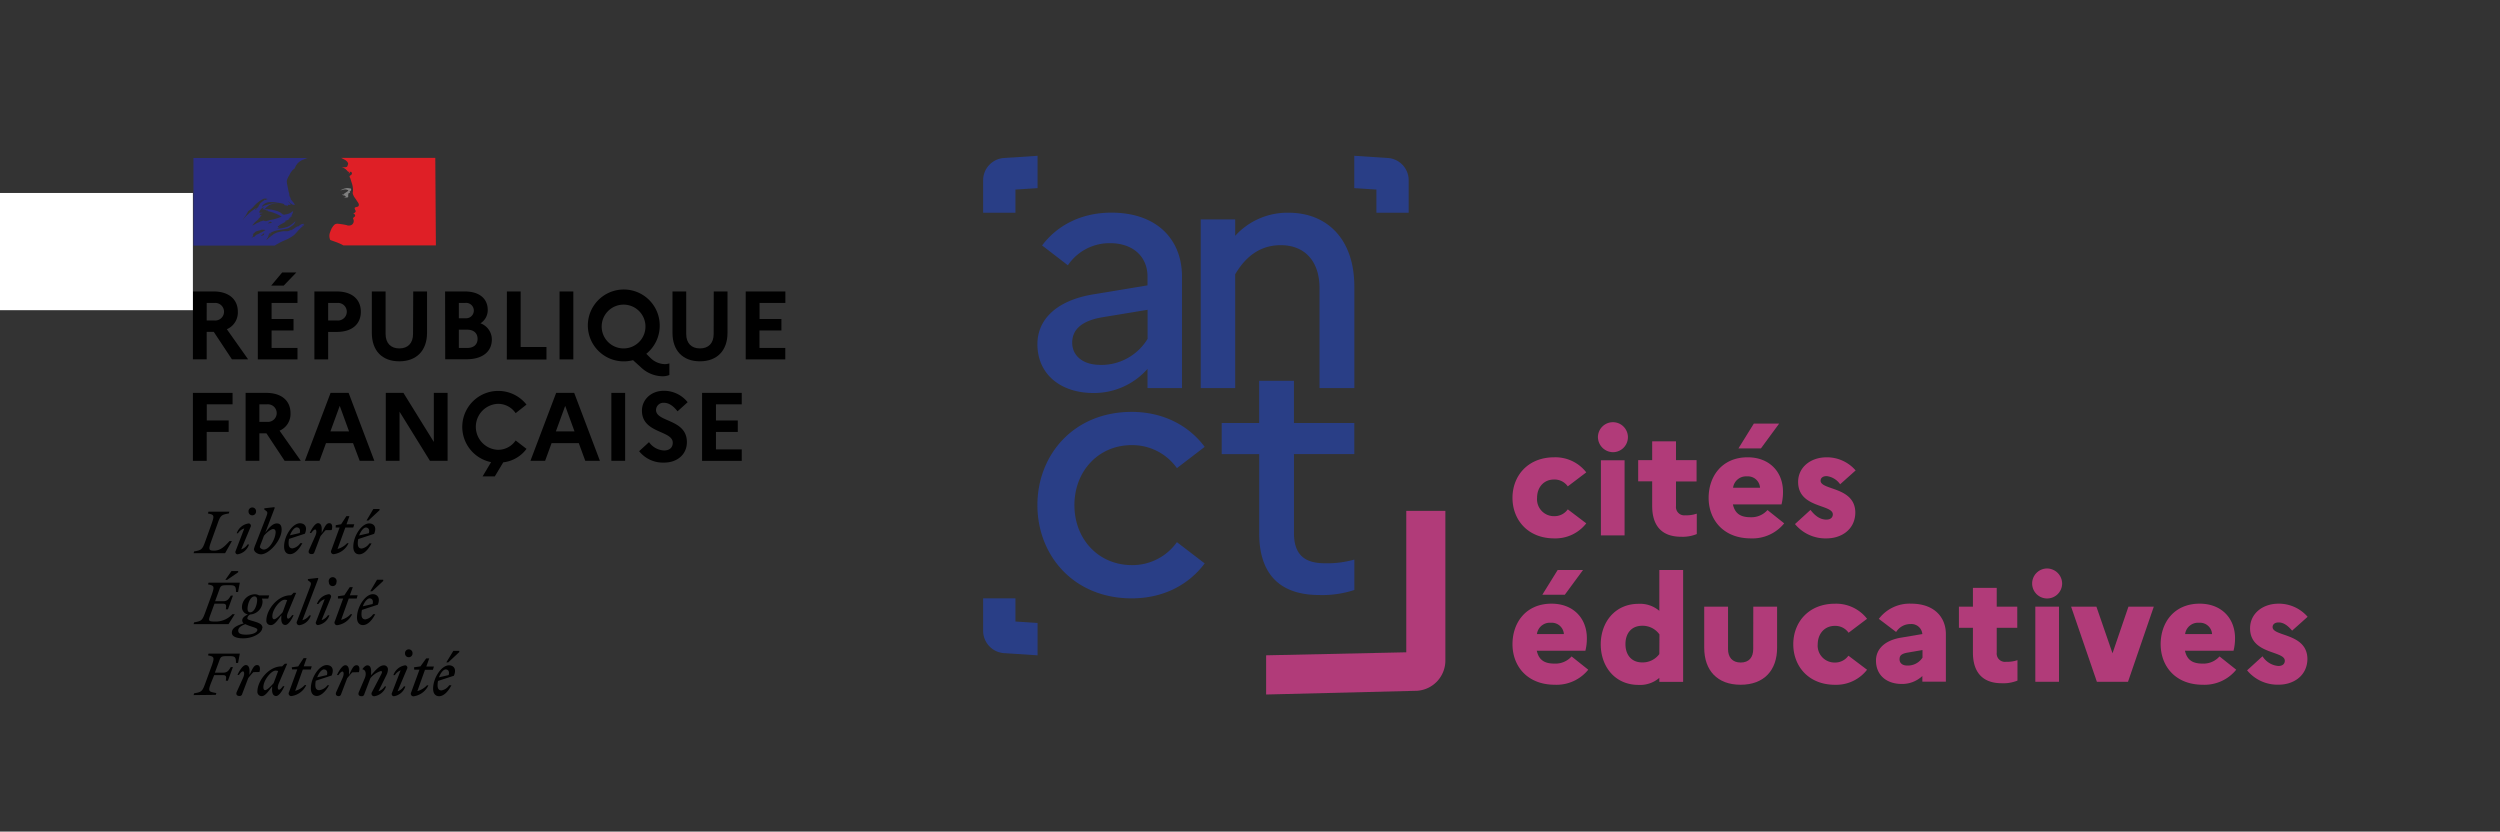 <svg xmlns="http://www.w3.org/2000/svg" viewBox="0 0 630.27 209.65"><rect x="0" y="0" width="630.27" height="209.65" fill="#333333" stroke="none"/><g id="Calque_3" data-name="Calque 3"><path d="M53.82,59.18h0l.17-.11s0,0,0,0l-.16.13" style="fill:#2a3473"/><path d="M61.91,56.47s0,0,0,.05,0,0,0-.05" style="fill:#2a3473"/></g><g id="Calque_2" data-name="Calque 2"><path d="M261.54,86.79c0-6.41,5-11.05,14-12.57l13.76-2.28V69.75c0-5.23-3.88-8.44-9.37-8.44a12.65,12.65,0,0,0-10.71,5.57l-6.5-5c3.8-5.06,9.87-8.27,17.47-8.27,11.47,0,17.8,6.75,17.8,16.12V97.84H289.3V93a18,18,0,0,1-13.59,6.08c-8.43,0-14.17-4.81-14.17-12.32M277.32,92a13.65,13.65,0,0,0,12-6.58V78.1L277.82,80c-5.31.93-7.51,3.21-7.51,6.41s2.62,5.57,7,5.57" style="fill:#293e86"/><path d="M302.71,55.32h8.69v4.13a17.77,17.77,0,0,1,13.5-5.82c9.37,0,16.54,6.33,16.54,18.65V97.84h-8.78V72.62c0-6.75-3.71-10.81-9.78-10.81-5.83,0-9.29,3.63-11.48,7.34V97.84h-8.69Z" style="fill:#293e86"/><path d="M296.71,136.68l7,5.36c-4,5.36-10.37,8.81-18.4,8.81-14.61,0-23.77-10.8-23.77-23.5s9.16-23.51,23.77-23.51c7.95,0,14.43,3.46,18.4,8.82l-7,5.36a13.79,13.79,0,0,0-11.4-5.8c-8.39,0-14.44,6.57-14.44,15.13s6.05,15.12,14.52,15.12a13.76,13.76,0,0,0,11.32-5.79" style="fill:#293e86"/><path d="M317.45,114.49H308v-7.84h9.44V96h8.77v10.64h15.22v7.84H326.22V134.4c0,5.74,3,7.6,7.77,7.6a24.76,24.76,0,0,0,7.45-.93v7.67a25.83,25.83,0,0,1-8.81,1.27c-9.95,0-15.18-5.23-15.18-15.61Z" style="fill:#293e86"/><path d="M347,47.79v5.84h8.14V45.44a5.63,5.63,0,0,0-5.26-5.61l-8.46-.55v8.15Z" style="fill:#293e86"/><path d="M256,47.79l5.58-.36V39.28l-8.46.55a5.63,5.63,0,0,0-5.26,5.61v8.19H256Z" style="fill:#293e86"/><path d="M256,156.69v-5.84h-8.14v8.2a5.64,5.64,0,0,0,5.26,5.61l8.46.55v-8.15Z" style="fill:#293e86"/><path d="M354.53,164.45l-35.33.76v9.88l38.07-.94a7.64,7.64,0,0,0,7.12-7.61V128.8h-9.86Z" style="fill:#b13b79"/><path d="M74.09,59.3c.24-.24.48-.49.71-.75h0a14.32,14.32,0,0,1,1.39-1.42,4.49,4.49,0,0,1,.46-.36s0-.13.08-.17c-.21.08-.33.25-.54.33,0,0-.09,0,0-.08l.45-.33h0s0-.05,0-.09a1.75,1.75,0,0,0-1.34.63c-.08,0-.16,0-.2,0-.63.21-1.09.75-1.72,1v-.08c-.25.08-.49.23-.75.29a4.62,4.62,0,0,1-1,0,13.46,13.46,0,0,0-1.52.27h0a3.55,3.55,0,0,0-.78.32h0L69,59a1,1,0,0,1-.29.25,4,4,0,0,0-.69.55l-.07,0-.67.64a.17.17,0,0,1-.13,0h0l0,0,.11-.17.12-.2.18-.25a.06.06,0,0,0,0-.06l-.06,0a4,4,0,0,1,.7-.52h0s-.07,0,0,0l.07-.11s0,0,0,0l0,0a1.37,1.37,0,0,0-.2.13c-.1.09-.18.28-.33.28h-.06l0,0h0l0,0,0,0,0,0,0,0,0,0,0-.09,0,0,0-.07a.05.05,0,0,0,0-.08,1,1,0,0,1,.29-.25h0c.16-.08.32-.18.48-.27l.07-.06a2.72,2.72,0,0,0-.66.33s-.06,0-.07,0,0,0-.11,0,0,0,0,0,.17-.12.25-.21.09,0,.09,0c1.33-1,3.17-.79,4.72-1.33l.37-.25c.21-.09.38-.3.63-.42a1.86,1.86,0,0,0,.71-1,.14.14,0,0,0,0-.08,6.36,6.36,0,0,1-1.84,1.37,7.74,7.74,0,0,1-2.76.5c.05-.08.13-.08.21-.08s.09-.17.17-.25h.13s0-.08.08-.08.21,0,.17,0c-.13-.17-.38.12-.59,0,.08-.09,0-.21.13-.26h.16a.27.27,0,0,1,.09-.16c.62-.38,1.21-.67,1.79-1-.12,0-.21.12-.33,0,.08,0,0-.13.08-.13.46-.12.84-.37,1.3-.54-.17,0-.3.12-.46,0,.08,0,.12-.13.25-.13v-.12s0,0,.08,0-.08,0-.08,0,.17,0,.25-.12-.13,0-.13,0a.83.83,0,0,1,.55-.25c0-.09-.17,0-.17-.09s0,0,.08,0h-.08c-.08,0,0-.12,0-.17a2.75,2.75,0,0,0,.37-1s-.08,0-.08,0a3.39,3.39,0,0,1-1.71.79H72a.81.81,0,0,1-.71,0,3,3,0,0,1-.42-.33,4.53,4.53,0,0,0-1-.5,9.31,9.31,0,0,0-3.22-.46A7.39,7.39,0,0,1,68,51.63a6.26,6.26,0,0,1,2.13-.42,1.41,1.41,0,0,0-.41,0,7.22,7.22,0,0,0-1.8.25c-.42.09-.79.25-1.21.34-.25.08-.38.33-.67.29V52a2.4,2.4,0,0,1,1.59-1,7.81,7.81,0,0,1,2.21.08,10.09,10.09,0,0,1,1.59.3c.21,0,.25.33.42.37s.5,0,.75.17c0-.09,0-.17,0-.25s.37,0,.54,0c.33-.21-.29-.59-.46-.88a.14.14,0,0,1,0-.08,5.32,5.32,0,0,0,1,.83c.21.08.71.21.63,0a6.61,6.61,0,0,0-1-1.25V50c-.08,0-.08,0-.12-.08v-.17c-.17-.09-.13-.25-.21-.38s0-.5-.13-.75a6.09,6.09,0,0,1-.17-.71c-.12-.71-.29-1.34-.37-2s.46-1.42.83-2.13a3.66,3.66,0,0,1,1.17-1.34,3.71,3.71,0,0,1,.8-1.34,3.48,3.48,0,0,1,1.29-.83c.58-.26,1.11-.43,1.11-.43H48.77V61.91H69.26a18.17,18.17,0,0,1,2.7-1.4,10.38,10.38,0,0,0,2.13-1.21m-6.42-3c-.09,0-.25,0-.21,0s.33-.21.5-.3.21-.12.29-.08.21.08.29.17c-.25.25-.58.12-.87.25m-6.39-.92s-.05,0-.05-.08a12.18,12.18,0,0,0,1.34-2.13A6.11,6.11,0,0,0,64,52a8,8,0,0,1,2.34-1.84,1.58,1.58,0,0,1,1.09,0c-.13.17-.34.12-.51.25a.15.15,0,0,1-.12,0,.17.17,0,0,0,0-.13c-.42.46-1,.67-1.33,1.21s-.42,1-1,1.09c-.16,0,0-.12,0-.08a14,14,0,0,0-3.21,2.88m3.46-2.76c0,.09-.08.09-.12.17a.4.4,0,0,1-.17.17s-.08,0-.08,0a.5.5,0,0,1,.33-.37s0,0,0,.08m1.94,6.26a.29.29,0,0,1-.1.12s.09,0,.06.07a1.21,1.21,0,0,1-.32.22h-.07l-.15.14s-.28,0-.21-.05.2-.19.31-.29a1.37,1.37,0,0,0,.17-.17l.09-.09s.26,0,.22,0m-.75-.35h0l-.47.32c-.18.1-.37.18-.55.27h0a.06.06,0,0,0-.07,0,2.22,2.22,0,0,0-.42.32l-.06.06h0l-.06.06h0l-.09.09s0,0-.06.06-.1,0-.09,0h0l-.07,0-.07,0h-.06l-.15.13a1.48,1.48,0,0,0-.24.26h0l0,0v0h0l0,0h0l0,0,0,0v0l0-.07h0v0l.13-.15h0l0-.06.07-.09,0,0,.14-.18h0l0,0a.41.41,0,0,0,.05-.09.22.22,0,0,0,0-.08h0v0a.3.3,0,0,0,0-.1h0v0s0,0,0,0h0s0,0,0-.06a0,0,0,0,0,0,0,1.24,1.24,0,0,1,.17-.23h0c-.06,0-.1.1-.16.14s-.13,0-.07-.07l.09-.08h0a2.08,2.08,0,0,1,.21-.21l.13-.1h0l.09-.11h0c.4-.39,1.08-.37,1.6-.62.21-.08.46,0,.67,0a.66.66,0,0,1,.38.08c-.38.21-.72.44-1.07.65m.86-2.9s.12,0,.17-.08h-.34s0-.05,0-.09c-.21,0-.46.13-.67.17s-.54.29-.87.38-.84.54-1.34.71c0,0,0,0,0-.09s.21-.17.29-.29,0-.08,0-.08a7.41,7.41,0,0,1,1.21-1.09v-.13c.12-.16.33-.25.42-.45a.74.74,0,0,1,.41-.38s-.12,0-.12-.13c-.17,0-.33.09-.5,0a.63.63,0,0,1,.26-.15.1.1,0,0,1-.09-.06c0-.08.08-.17.2-.21a1.09,1.09,0,0,0,.51-.16c-.3,0-.63.08-.92-.09a2.23,2.23,0,0,1,1-1.25s.13,0,.13,0a.41.41,0,0,1-.34.42,4,4,0,0,1,1,.25c0,.08-.12,0-.16,0,.21.13.46,0,.66.21-.12.13-.25,0-.37,0A11,11,0,0,1,71,54.6a12,12,0,0,1-2.88.87,1,1,0,0,1-.34,0s0,.13,0,.13a.72.72,0,0,0-.42.08c-.16.08-.42.12-.54,0" style="fill:#2b2e81"/><path d="M109.74,39.8H86l.22.11.6.32a1.93,1.93,0,0,1,.8.67c.08.12.21.37.12.54s-.12.54-.33.63a1.62,1.62,0,0,1-.88.08,2.26,2.26,0,0,1-.5-.08,3.41,3.41,0,0,1,1.63,1.12c0,.09.21.13.38.13s0,.08,0,.12-.17.13-.13.25h.13c.21-.08.17-.5.46-.37a.48.48,0,0,1,.17.63,4.58,4.58,0,0,1-.51.41.39.39,0,0,0,0,.3,1.14,1.14,0,0,1,.21.5c.13.29.17.62.3.91A6.18,6.18,0,0,1,89,48c0,.34-.17.63,0,1a3.21,3.21,0,0,0,.46.88,6.54,6.54,0,0,1,.45.67c.26.42.71.84.51,1.34-.13.29-.59.25-.88.41s0,.55.08.76c.21.37-.25.62-.54.75.08.12.25.08.29.17s.25.33.13.54-.67.37-.42.75a1.1,1.1,0,0,1,0,.92,1.07,1.07,0,0,1-.75.63,1.81,1.81,0,0,1-.8,0,.63.63,0,0,0-.25-.09A19.45,19.45,0,0,0,85,56.39a2,2,0,0,0-.58.17A3.73,3.73,0,0,0,84,57h0a.94.94,0,0,0-.1.1l0,.07,0,0a2.56,2.56,0,0,0-.33.48l0,0,0,.06a3.92,3.92,0,0,0-.32.77,2.51,2.51,0,0,0,0,2c0,.06,1.38.47,2.3.88a8.13,8.13,0,0,1,1,.5h23.34Z" style="fill:#df1f26"/><path d="M87.38,47.87c.17,0,.42,0,.42.12-.09.34-.59.42-.84.75h-.12c-.13.09-.09.3-.21.3a.56.56,0,0,0-.38,0,.75.75,0,0,0,.63.25.18.18,0,0,1,.12.17.12.12,0,0,0,.09,0s.08,0,.08,0v.16c-.12.17-.33.09-.5.13a2,2,0,0,0,1,0c.25-.09,0-.5.17-.71-.09,0,0-.13-.09-.13.09-.08.17-.21.25-.25a.32.32,0,0,0,.26-.12c0-.09-.17-.13-.13-.21.25-.17.46-.42.38-.67s-.38-.13-.59-.21a1.45,1.45,0,0,0-.71,0,3.35,3.35,0,0,0-.62.17,2.66,2.66,0,0,0-.8.42,5.17,5.17,0,0,1,.92-.25,2.41,2.41,0,0,1,.71,0" style="fill:gray"/><path d="M48.63,73.48h5.24c3.76,0,6.09,1.94,6.09,5.12A4.58,4.58,0,0,1,57.19,83l5.36,7.59H58.47l-4.58-6.93H52.11v6.93H48.63Zm3.48,2.89V80.8h2a2.22,2.22,0,1,0,0-4.43Z"/><path d="M65,73.48H75v2.89H68.47v4.06H74v2.89H68.47v4.4H75v2.89H65ZM68.37,72l2.77-3.31h3.57L71.53,72Z"/><path d="M79.26,73.48h5.65c3.77,0,6.06,1.94,6.06,5.12s-2.29,5.08-6.06,5.08H82.73v6.93H79.26Zm3.47,2.89V80.8h2.33a2.22,2.22,0,1,0,0-4.43Z"/><path d="M104.18,73.48h3.48V83.9c0,4.5-2.65,7.19-7,7.19s-6.92-2.69-6.92-7.19V73.48h3.47V84.2c0,2.3,1.3,3.64,3.47,3.64s3.45-1.34,3.45-3.64Z"/><path d="M112.21,73.48h5c3.58,0,5.75,1.77,5.75,4.65a3.91,3.91,0,0,1-1.83,3.38A4.34,4.34,0,0,1,124,85.57c0,3.13-2.42,5-6.36,5h-5.4Zm3.47,2.89v3.86h1.64a1.94,1.94,0,1,0,0-3.86Zm0,6.75v4.6h2.13c1.61,0,2.59-.86,2.59-2.3s-1-2.3-2.59-2.3Z"/><path d="M127.79,73.48h3.47v14h6.51v3.16h-10Z"/><path d="M141.07,73.48h3.47V90.61h-3.47Z"/><path d="M167.54,91.8a3.49,3.49,0,0,0,1.22-.19v2.93a4.51,4.51,0,0,1-1.81.32,8.07,8.07,0,0,1-5.36-2.25l-2-1.81a9.06,9.06,0,1,1,6.73-8.75,9.06,9.06,0,0,1-3.38,7.14l1,1A5.34,5.34,0,0,0,167.54,91.8Zm-4.82-9.75a5.52,5.52,0,1,0-5.51,5.79A5.51,5.51,0,0,0,162.72,82.05Z"/><path d="M179.94,73.48h3.47V83.9c0,4.5-2.64,7.19-6.95,7.19s-6.92-2.69-6.92-7.19V73.48H173V84.2c0,2.3,1.29,3.64,3.47,3.64s3.45-1.34,3.45-3.64Z"/><path d="M188,73.48h10v2.89h-6.51v4.06H197v2.89h-5.53v4.4h6.51v2.89H188Z"/><path d="M48.63,99.05h10v2.88h-6.5V106h5.52v2.89H52.11v7.29H48.63Z"/><path d="M61.92,99.05h5.23c3.77,0,6.09,1.93,6.09,5.11a4.57,4.57,0,0,1-2.76,4.42l5.35,7.59H71.75l-4.58-6.92H65.39v6.92H61.92Zm3.47,2.88v4.43h2a2.22,2.22,0,1,0,0-4.43Z"/><path d="M83.34,99.05h4.55l6.48,17.12H90.68L89,111.71H82.19l-1.64,4.46H76.86ZM88,108.76l-2.35-6.44-2.35,6.44Z"/><path d="M97.26,99.05h4.45l7.66,12.37V99.05h3.47v17.12h-4.45l-7.66-12.38v12.38H97.26Z"/><path d="M130,111.05l2.74,2.11a8.52,8.52,0,0,1-5.87,3.4l-2.13,3.55h-3.08l2.15-3.6A9.07,9.07,0,1,1,132.73,102L130,104.16a5.35,5.35,0,0,0-4.48-2.35,5.8,5.8,0,0,0,0,11.59A5.35,5.35,0,0,0,130,111.05Z"/><path d="M140.21,99.05h4.55l6.48,17.12h-3.69l-1.64-4.46h-6.85l-1.63,4.46h-3.7Zm4.63,9.71-2.35-6.44-2.35,6.44Z"/><path d="M154.13,99.05h3.47v17.12h-3.47Z"/><path d="M163.62,111.47a4.94,4.94,0,0,0,3.79,2.1c1.37,0,2.2-.73,2.2-1.95,0-3.16-7.77-2.3-7.77-8.1,0-2.71,2.25-5,5.52-5a7.63,7.63,0,0,1,6,2.88l-2.55,2.3c-1-1.29-2.12-2.15-3.42-2.15a1.85,1.85,0,0,0-2,1.81c0,3.11,7.78,2.23,7.78,8.1,0,3.22-2.57,5.16-5.7,5.16a7.66,7.66,0,0,1-6.34-2.87Z"/><path d="M177,99.05h10v2.88H180.5V106H186v2.89H180.5v4.4H187v2.89H177Z"/><path d="M112.38,168.77c.53,0,1,.4.74,1.42l-2.46.57c.43-1.15,1.14-2,1.72-2m1.36,4h-.49a3,3,0,0,1-1.93,1.3c-.68,0-1-.4-1-1.3a5.44,5.44,0,0,1,.11-1.09l4-1.31c.78-1.83-.16-2.63-1.24-2.63-1.88,0-4,3.14-4,5.89,0,1.23.59,1.9,1.51,1.9,1.07,0,2.19-1,3.11-2.76M113,167l2.79-2.61v-.3h-1.5L112.52,167Zm-8.57,1.83h1.32l-2.09,5.72a.66.66,0,0,0,.57,1,4.84,4.84,0,0,0,3.78-2.78h-.37a5.15,5.15,0,0,1-2.42,1.46l1.92-5.37h2l.25-.82h-1.91l.73-2.06h-.76L106,168l-1.62.23Zm-1.78-.27a.59.59,0,0,0-.47-.83,3.69,3.69,0,0,0-3,2.48h.37A2.94,2.94,0,0,1,101,169l-2.19,5.7a.57.57,0,0,0,.47.83,3.6,3.6,0,0,0,2.91-2.48h-.37a2.9,2.9,0,0,1-1.59,1.22Zm.41-2.87a.94.94,0,0,0,.94-.94.95.95,0,1,0-1.89,0,.93.93,0,0,0,1,.94m-12.63,8.77c-.28.65,0,1.06.65,1.06a.63.63,0,0,0,.71-.51l1.52-4A5.46,5.46,0,0,1,96,169.18c.42,0,.36.35.09.86l-2.34,4.49a.66.66,0,0,0,.58,1,3.69,3.69,0,0,0,3-2.48H97a2.94,2.94,0,0,1-1.59,1.22l2-4.05a3.27,3.27,0,0,0,.39-1.39,1,1,0,0,0-1.06-1.09c-1,0-2,1.11-3.18,2.49v-1.06c0-.76-.24-1.43-.93-1.43-.43,0-.85.37-1.23.9v.14c.74,0,1.07,1.08.54,2.25Zm0-5c.28-.94.13-1.75-.58-1.75s-1.06.64-1.92,2.49v-1.06c0-.76-.25-1.43-.93-1.43s-1.54,1.24-2.1,2.48h.38c.38-.56.74-.89,1-.89s.53.53,0,1.7l-1.55,3.44c-.29.65,0,1.06.64,1.06A.64.64,0,0,0,86,175l1.52-4c.43-.53.82-1,1.3-1.5Zm-8.79-.69c.53,0,1,.4.74,1.42l-2.46.57c.43-1.15,1.14-2,1.72-2m1.36,4h-.49A3,3,0,0,1,80.5,174c-.68,0-1-.4-1-1.3a5.44,5.44,0,0,1,.11-1.09l4-1.31c.78-1.83-.16-2.63-1.24-2.63-1.88,0-4,3.14-4,5.89,0,1.23.59,1.9,1.51,1.9s2.19-1,3.11-2.76m-9.36-3.93h1.32l-2.09,5.72a.66.66,0,0,0,.57,1,4.84,4.84,0,0,0,3.78-2.78h-.37a5.15,5.15,0,0,1-2.42,1.46l1.92-5.37h2l.25-.82H76.57l.73-2.06h-.76L75.18,168l-1.62.23Zm-7.23,4.46c0-1.77,2-4.16,3.06-4.16a2.36,2.36,0,0,1,.67.09l-1.14,3.05c-.66.8-1.68,1.78-2.15,1.78-.27,0-.44-.23-.44-.76m6-5.89-.6,0-.68.66h-.14c-3.27,0-6.09,3.67-6.09,6.34A1.08,1.08,0,0,0,66,175.5c.85,0,1.68-1.2,2.61-2.49l0,.46c-.12,1.32.29,2,1,2s1.54-1.24,2.1-2.48h-.38c-.38.56-.74.89-1,.89s-.51-.54,0-1.7Zm-7,2.08c.28-.94.13-1.75-.58-1.75s-1.06.64-1.92,2.49v-1.06c0-.76-.25-1.43-.93-1.43s-1.54,1.24-2.1,2.48h.38c.38-.56.74-.89,1-.89s.53.53,0,1.7l-1.55,3.44c-.29.65,0,1.06.64,1.06a.64.64,0,0,0,.72-.51l1.52-4c.43-.53.82-1,1.3-1.5Zm-11,5.76.14-.45c-1.9-.36-2.15-.36-1.39-2.43L54,170.2h2.1c1,0,1,.39.82,1.42h.54l1.26-3.45h-.54c-.47.81-.85,1.41-1.88,1.41H54.17l1.11-3c.34-1,.54-1.16,1.83-1.16H58c1.33,0,1.49.36,1.49,1.71h.53l.44-2.35H52.58l-.14.44c1.53.32,1.68.46,1,2.44l-1.72,4.7c-.72,2-1,2.12-2.78,2.43l-.13.45Z"/><path d="M93.19,150.86c.53,0,1,.4.75,1.42l-2.47.57c.43-1.15,1.15-2,1.72-2m1.36,4h-.49a2.93,2.93,0,0,1-1.93,1.3c-.67,0-1-.4-1-1.3a5.43,5.43,0,0,1,.12-1.09l4-1.31C96,150.6,95,149.8,94,149.8c-1.88,0-4,3.13-4,5.89,0,1.23.59,1.9,1.5,1.9,1.08,0,2.19-1,3.11-2.76m-.79-5.76,2.8-2.61v-.3H95.05l-1.72,2.91ZM85.2,150.9h1.31l-2.09,5.72a.66.66,0,0,0,.57,1,4.87,4.87,0,0,0,3.79-2.78h-.37A5.14,5.14,0,0,1,86,156.27l1.92-5.37h2l.24-.82H88.2l.74-2.06h-.76l-1.37,2.06-1.61.23Zm-1.78-.27a.59.59,0,0,0-.47-.83,3.7,3.7,0,0,0-3.06,2.48h.38a2.9,2.9,0,0,1,1.59-1.22l-2.19,5.7a.57.57,0,0,0,.47.83,3.61,3.61,0,0,0,2.91-2.48h-.38a2.9,2.9,0,0,1-1.59,1.22Zm.4-2.87a.94.94,0,0,0,1-.94,1,1,0,1,0-1.9,0,.93.93,0,0,0,.95.94m-7.62,8.57,4-10.47-.12-.16-2.51.29v.3l.49.37c.44.34.3.67-.1,1.73l-3.13,8.23a.66.66,0,0,0,.58,1,3.51,3.51,0,0,0,2.9-2.48h-.37a3.25,3.25,0,0,1-1.73,1.22m-7.6-1c0-1.77,2-4.16,3.07-4.16a2.36,2.36,0,0,1,.67.09l-1.14,3.05c-.66.8-1.68,1.78-2.15,1.78-.27,0-.45-.23-.45-.76m6-5.89-.61-.05-.67.66h-.14c-3.27,0-6.09,3.67-6.09,6.34a1.08,1.08,0,0,0,1.17,1.17c.85,0,1.68-1.2,2.61-2.49l0,.46c-.12,1.31.28,2,1,2s1.54-1.24,2.09-2.48h-.37c-.39.56-.74.89-1,.89s-.52-.54,0-1.7ZM60.05,159c0-.76.73-1.23,1.78-1.65a11.83,11.83,0,0,0,1.54.59c1.09.36,1.51.5,1.51.83,0,.7-1.19,1.23-2.81,1.23-1.36,0-2-.28-2-1m3-4.63c-.48,0-.66-.4-.66-.86,0-1.27.68-3.15,1.76-3.15.47,0,.66.4.66.86,0,1.28-.69,3.15-1.76,3.15m3.1,3.93c0-.92-.81-1.25-2.14-1.65-1.15-.34-1.67-.44-1.67-.81a1.18,1.18,0,0,1,.73-.92,3.34,3.34,0,0,0,3.1-3.21,2,2,0,0,0-.16-.79h1.59l.25-.82H65.29a2,2,0,0,0-1-.28A3.31,3.31,0,0,0,61,153a1.84,1.84,0,0,0,1.51,1.91c-.93.42-1.44.9-1.44,1.48a.91.91,0,0,0,.38.77c-2.15.63-3,1.35-3,2.36s1.3,1.41,2.85,1.41c2.62,0,4.81-1.42,4.81-2.61m-10-6.13c.94,0,1,.38.82,1.42h.54l1.26-3.46h-.54c-.48.82-.85,1.42-1.88,1.42H54.23l1.05-2.88c.34-1,.54-1.15,1.83-1.15H58c1.33,0,1.49.36,1.49,1.7h.53l.44-2.35H52.58l-.14.44c1.53.31,1.68.46,1,2.44l-1.72,4.69c-.72,2-1,2.13-2.78,2.44l-.13.45h8.8l1.58-2.5h-.6a5.78,5.78,0,0,1-4,1.85c-2.34,0-2.12-.1-1.35-2.24l.83-2.27Zm1.15-6,2.79-1.92v-.3H58.36l-1.55,2.22Z"/><path d="M92.26,133c.53,0,1,.4.74,1.42l-2.46.57c.43-1.15,1.15-2,1.72-2m1.36,4h-.49a2.93,2.93,0,0,1-1.93,1.3c-.67,0-1-.4-1-1.3a5.43,5.43,0,0,1,.12-1.09l4-1.31c.77-1.83-.16-2.63-1.25-2.63-1.88,0-4,3.13-4,5.89,0,1.23.58,1.9,1.5,1.9,1.08,0,2.19-1.05,3.11-2.76m-.79-5.76,2.8-2.61v-.3H94.12l-1.72,2.91ZM84.62,133h1l-2.09,5.72a.66.66,0,0,0,.57,1,4.84,4.84,0,0,0,3.78-2.78h-.37a5.15,5.15,0,0,1-2.42,1.46L87.06,133h2l.25-.82H87.36l.73-2.06h-.76L86,132.17l-1.35.23Zm-1,.64c.27-.93.13-1.74-.59-1.74s-1.06.64-1.92,2.49v-1.06c0-.76-.24-1.43-.93-1.43s-1.53,1.24-2.09,2.48h.37c.39-.56.75-.89,1-.89s.53.53,0,1.7l-1.54,3.44c-.29.65,0,1.06.64,1.06.39,0,.56-.1.72-.52l1.52-4c.43-.53.81-1,1.3-1.51Zm-8.8-.68c.53,0,1,.4.75,1.42l-2.47.57c.43-1.15,1.15-2,1.72-2m1.36,4h-.48a3,3,0,0,1-1.94,1.3c-.67,0-1-.4-1-1.3a5.44,5.44,0,0,1,.11-1.09l4-1.31c.77-1.83-.16-2.63-1.25-2.63-1.87,0-4,3.13-4,5.89,0,1.23.59,1.9,1.51,1.9,1.07,0,2.19-1.05,3.1-2.76m-9.72,1.6c-.39,0-1-.36-1-.67a7.52,7.52,0,0,1,.39-1.11l.64-1.7c.69-.82,1.74-1.69,2.32-1.69.36,0,.63.23.63.76,0,1.56-1.46,4.41-3,4.41m4.51-5c0-1.16-.43-1.59-1.23-1.59-1,0-1.95,1.06-2.9,2.35l2.4-6.29-.13-.16-2.51.29v.3l.49.37c.44.34.3.7-.1,1.73l-2.58,6.65a7.33,7.33,0,0,0-.42,1.22c0,.69.93,1.33,1.78,1.33,2,0,5.2-3.51,5.2-6.2m-7.8-.76a.59.59,0,0,0-.47-.83,3.69,3.69,0,0,0-3.05,2.48H60a2.89,2.89,0,0,1,1.59-1.22l-2.19,5.7a.57.57,0,0,0,.47.83,3.61,3.61,0,0,0,2.91-2.48H62.4a2.9,2.9,0,0,1-1.59,1.22Zm.41-2.87a.94.94,0,0,0,.94-.94.95.95,0,1,0-1.89,0,.93.93,0,0,0,.95.94m-5.78-.92H52.56l-.15.45c1.54.31,1.68.46,1,2.43l-1.69,4.7c-.71,2-1,2.12-2.78,2.44l-.13.44h7.94l1.72-3.06h-.6c-1,1.07-2.12,2.42-3.88,2.42-1.34,0-1.49-.23-.78-2.24l1.69-4.7c.7-2,1-2.12,2.78-2.43Z"/><rect y="48.65" width="48.63" height="29.55" style="fill:#fff"/><rect x="581.64" y="142.23" width="48.63" height="29.55" style="fill:none"/><rect x="198.18" y="48.71" width="48.63" height="29.44" style="fill:none"/><path d="M391.84,135.73a9.83,9.83,0,0,0,8.07-3.79l-4.66-3.53a4.07,4.07,0,0,1-3.38,1.72,4.26,4.26,0,0,1-4.36-4.62c0-2.78,1.81-4.62,4.25-4.62a4.07,4.07,0,0,1,3.49,1.73l4.66-3.53a9.84,9.84,0,0,0-8.07-3.8c-6.69,0-10.53,4.7-10.53,10.22S385.15,135.73,391.84,135.73Z" style="fill:#b13b79"/><rect x="403.6" y="116.04" width="5.97" height="18.94" style="fill:#b13b79"/><path d="M406.64,114a3.78,3.78,0,1,0-3.79-3.8A3.85,3.85,0,0,0,406.64,114Z" style="fill:#b13b79"/><path d="M422.53,127.62v-6.24h5.19V116h-5.19v-4.73h-6V116H413v5.34h3.53v6.24c0,4.66,2.14,7.74,7.29,7.74a9.35,9.35,0,0,0,3.95-.68v-5.15a7.78,7.78,0,0,1-2.86.42A2.1,2.1,0,0,1,422.53,127.62Z" style="fill:#b13b79"/><path d="M445.6,128.59a5.4,5.4,0,0,1-4.24,1.81c-2.26,0-3.91-.68-4.48-3.23h12.25a12.79,12.79,0,0,0,.38-3.16c0-5.15-3.53-8.72-8.91-8.72-6.42,0-9.84,4.74-9.84,10.22s3.68,10.22,10.63,10.22a10.29,10.29,0,0,0,8.42-3.79Zm-5.15-8.49a3.06,3.06,0,0,1,3.27,2.86h-6.8A3.31,3.31,0,0,1,440.45,120.1Z" style="fill:#b13b79"/><polygon points="448.53 106.8 442.15 106.8 438.28 113.04 443.95 113.04 448.53 106.8" style="fill:#b13b79"/><path d="M460.44,131c-1.69,0-3-1.13-4-2.45l-3.91,3.57a9.94,9.94,0,0,0,8,3.61c3.64,0,7.14-2.18,7.21-6.46,0-6.61-8.75-5.63-8.75-8.08,0-.64.49-1.16,1.54-1.16a4.83,4.83,0,0,1,3.38,2.06l3.91-3.49a9.58,9.58,0,0,0-7.29-3.31c-4.17,0-7.21,2.6-7.21,6.2,0,6.65,8.75,5.6,8.75,8.19C462.06,130.43,461.53,131,460.44,131Z" style="fill:#b13b79"/><path d="M391.91,167.3c-2.25,0-3.91-.68-4.47-3.24h12.25a12.71,12.71,0,0,0,.37-3.15c0-5.15-3.53-8.72-8.9-8.72-6.42,0-9.85,4.73-9.85,10.22S385,172.63,392,172.63a10.27,10.27,0,0,0,8.41-3.79l-4.2-3.35A5.44,5.44,0,0,1,391.91,167.3ZM391,157a3.07,3.07,0,0,1,3.27,2.86h-6.8A3.3,3.3,0,0,1,391,157Z" style="fill:#b13b79"/><polygon points="399.09 143.7 392.7 143.7 388.83 149.94 394.5 149.94 399.09 143.7" style="fill:#b13b79"/><path d="M418.33,154a7.44,7.44,0,0,0-5.23-1.77c-6,0-9.54,4.7-9.54,10.22s3.53,10.22,9.54,10.22a7.44,7.44,0,0,0,5.23-1.77v1h6V143.7h-6Zm0,10.89A5.21,5.21,0,0,1,414,167c-2.63,0-4.21-1.84-4.21-4.62s1.58-4.62,4.21-4.62a5.21,5.21,0,0,1,4.36,2.18Z" style="fill:#b13b79"/><path d="M442,163.65c0,2-1,3.38-3.16,3.38s-3.19-1.39-3.19-3.38V152.94h-6v10.37c0,5.68,3.27,9.32,9.17,9.32s9.2-3.64,9.2-9.32V152.94h-6Z" style="fill:#b13b79"/><path d="M462.55,157.79a4.07,4.07,0,0,1,3.49,1.73L470.7,156a9.86,9.86,0,0,0-8.08-3.8c-6.68,0-10.52,4.7-10.52,10.22s3.84,10.22,10.52,10.22a9.85,9.85,0,0,0,8.08-3.79L466,165.3a4.07,4.07,0,0,1-3.38,1.73,4.26,4.26,0,0,1-4.36-4.62C458.3,159.63,460.11,157.79,462.55,157.79Z" style="fill:#b13b79"/><path d="M481.82,152.19a9.73,9.73,0,0,0-8.15,3.83l4.36,3.31a4.22,4.22,0,0,1,3.61-2,2.77,2.77,0,0,1,3,2.52l-5.34.9c-4.13.67-6.35,2.89-6.35,5.78,0,3.69,2.67,5.9,6.5,5.9a7.45,7.45,0,0,0,5.19-2v1.43h5.93V159.93C490.61,155.8,487.83,152.19,481.82,152.19Zm2.86,13.6a4.4,4.4,0,0,1-3.87,2c-1.17,0-1.92-.6-1.92-1.58s.53-1.42,2.07-1.69l3.72-.64Z" style="fill:#b13b79"/><path d="M503.39,164.51v-6.23h5.18v-5.34h-5.18v-4.73h-6v4.73h-3.53v5.34h3.53v6.23c0,4.66,2.14,7.74,7.29,7.74a9.32,9.32,0,0,0,3.94-.67v-5.15a7.72,7.72,0,0,1-2.85.41A2.09,2.09,0,0,1,503.39,164.51Z" style="fill:#b13b79"/><path d="M516.16,143.32a3.78,3.78,0,1,0,3.72,3.76A3.83,3.83,0,0,0,516.16,143.32Z" style="fill:#b13b79"/><rect x="513.12" y="152.94" width="5.97" height="18.94" style="fill:#b13b79"/><polygon points="532.58 164.7 528.52 152.94 522.14 152.94 528.64 171.88 536.49 171.88 542.99 152.94 536.6 152.94 532.58 164.7" style="fill:#b13b79"/><path d="M555.32,167.3c-2.26,0-3.91-.68-4.47-3.24h12.24a12.63,12.63,0,0,0,.38-3.15c0-5.15-3.53-8.72-8.91-8.72-6.42,0-9.84,4.73-9.84,10.22s3.68,10.22,10.63,10.22a10.28,10.28,0,0,0,8.42-3.79l-4.21-3.35A5.4,5.4,0,0,1,555.32,167.3Zm-.9-10.3a3.05,3.05,0,0,1,3.26,2.86h-6.8A3.31,3.31,0,0,1,554.42,157Z" style="fill:#b13b79"/><path d="M572.94,158.09c0-.64.49-1.17,1.54-1.17,1.35,0,2.48,1,3.38,2.07l3.91-3.49a9.6,9.6,0,0,0-7.29-3.31c-4.17,0-7.22,2.59-7.22,6.2,0,6.65,8.76,5.6,8.76,8.19,0,.75-.53,1.32-1.62,1.32a5.19,5.19,0,0,1-4-2.45L566.51,169a9.93,9.93,0,0,0,8,3.61c3.64,0,7.14-2.18,7.21-6.46C581.69,159.56,572.94,160.53,572.94,158.09Z" style="fill:#b13b79"/></g></svg>
